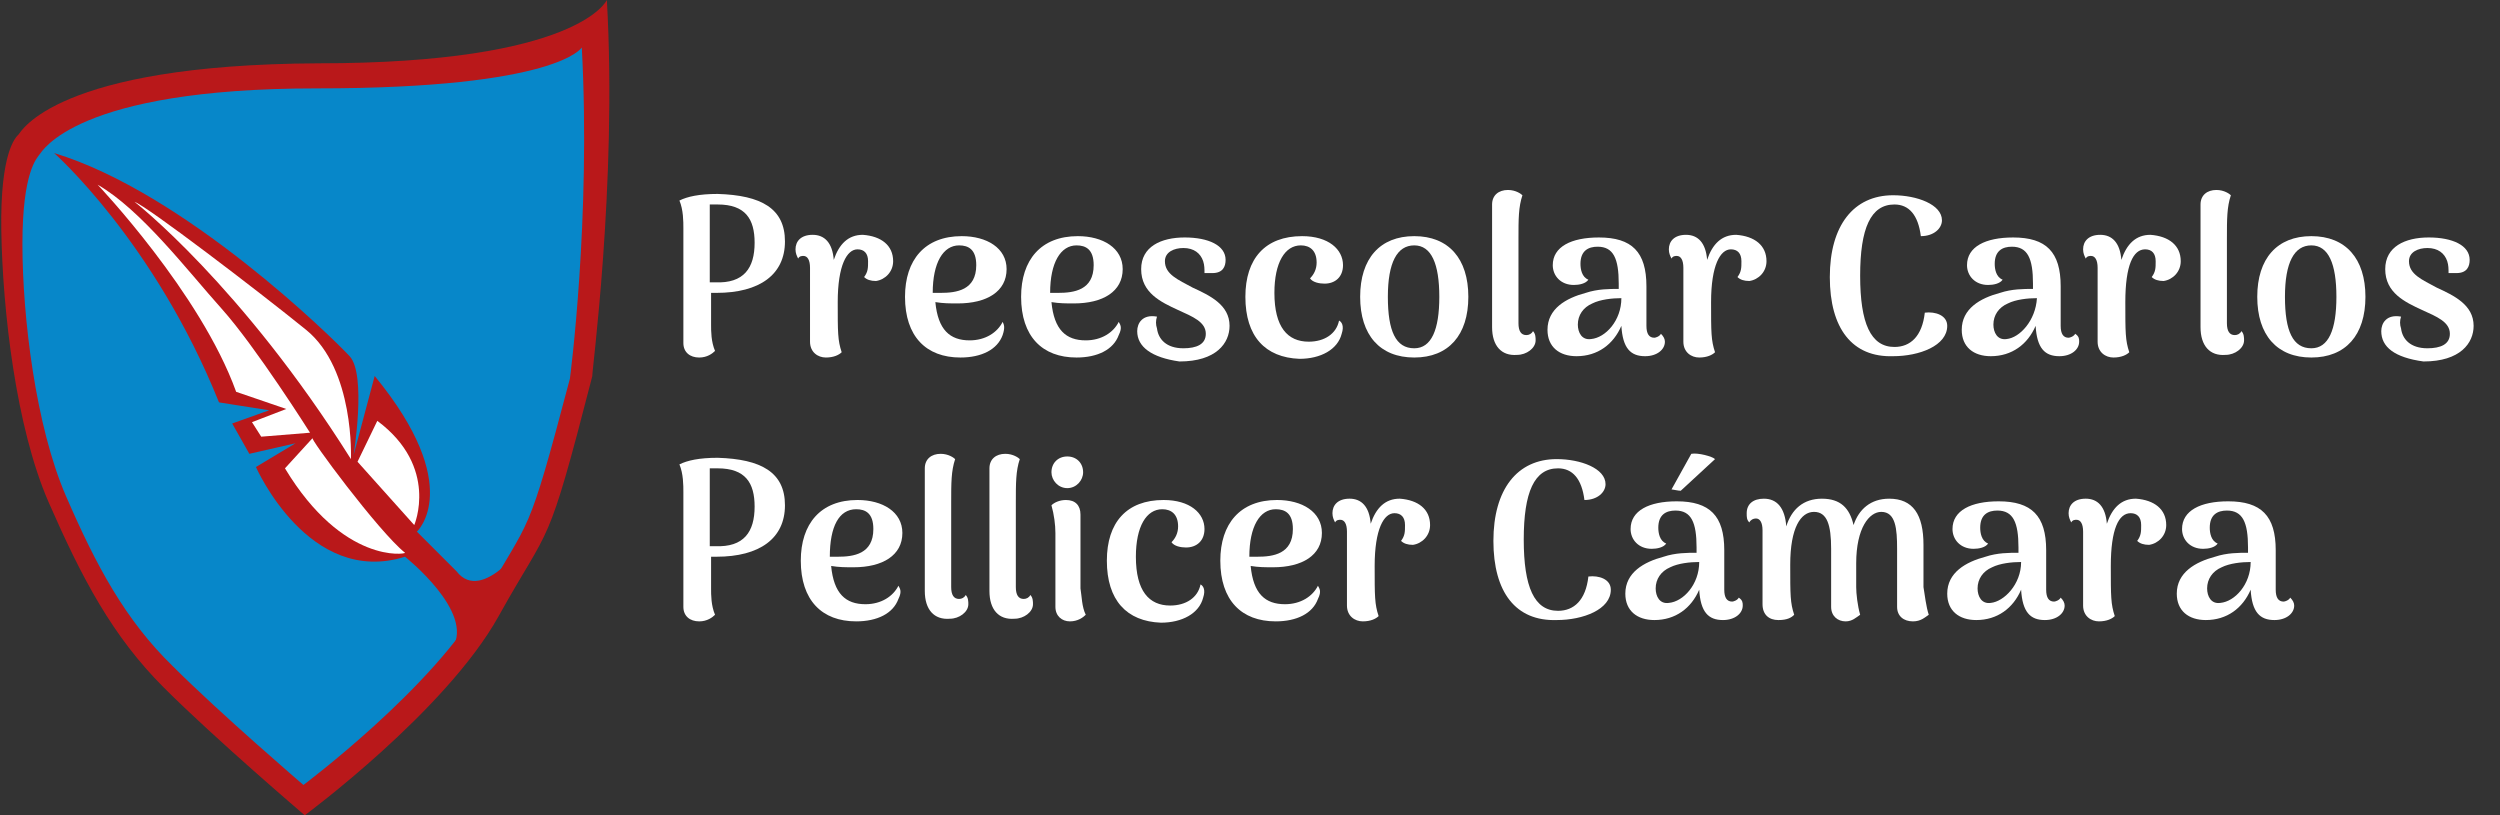 <?xml version="1.0" encoding="utf-8"?>
<!-- Generator: Adobe Illustrator 19.0.0, SVG Export Plug-In . SVG Version: 6.00 Build 0)  -->
<svg version="1.1" id="Capa_1" xmlns="http://www.w3.org/2000/svg" xmlns:xlink="http://www.w3.org/1999/xlink" x="0px" y="0px"
	 viewBox="8 390.1 189.5 61.8" style="enable-background:new 8 390.1 189.5 61.8;" xml:space="preserve">
<rect x="8" y="390.1" width="189.5" height="61.8" fill="#333333" stroke="none"/>
<style type="text/css">
	.st0{fill:#B9181A;}
	.st1{fill:#0787C9;}
	.st2{fill:#FFFFFF;}
	.st3{enable-background:new    ;}
</style>
<g id="XMLID_51_">
	<g id="XMLID_40_">
		<path id="XMLID_48_" class="st0" d="M54,390.1c0,0-2.1,4.8-21.9,4.8c-19.9,0.1-22.5,5.2-22.7,5.4c-0.2,0.2-1.4,1.3-1.3,7.3
			s1.1,14.9,3.6,20.6c2.5,5.7,4.8,10.1,8.7,14s10.7,9.7,10.7,9.7s10.7-7.9,14.7-15.1c4-7.2,3.6-4.6,7.1-18.2
			C52.8,418.7,54.8,404.1,54,390.1z"/>
		<path id="XMLID_46_" class="st1" d="M52.1,393.7c0,0-1.8,3.1-20.1,3.1s-20.8,4.8-21,5c-0.2,0.3-1.3,1.3-1.3,6.8s1,13.8,3.3,19.1
			c2.3,5.3,4.5,9.4,8.1,12.9c3.6,3.6,9.9,9,9.9,9s9.9-7.4,13.6-14s3.3-4.3,6.6-16.8C51.2,418.8,52.8,406.7,52.1,393.7z"/>
		<path id="XMLID_45_" class="st0" d="M12.1,401.7c0,0,7.6,6.7,12.5,18.9l3.8,0.6l-2.8,1l1.3,2.3l3.5-0.8l-3,1.8c0,0,4,9.1,11.3,6.8
			c0,0,5.3,4.2,3.6,6.9l5.8-8.3c0,0-3.5,5.1-5.5,2.5l-3-3c0,0,3.7-3.4-3.2-11.8l-1.6,6c0,0,1-6.1-0.3-7.5
			C33.2,415.7,22,404.7,12.1,401.7z"/>
		<path id="XMLID_44_" class="st2" d="M36.6,422l-1.5,3.1l4.3,4.8C39.4,429.9,41.3,425.5,36.6,422z"/>
		<path id="XMLID_43_" class="st2" d="M29.6,425.6l2.1-2.3c-0.4-0.2,5,7.1,7,8.7C38.8,432.1,34,432.9,29.6,425.6z"/>
		<path id="XMLID_42_" class="st2" d="M18.2,405.4c0,0,8.1,6.3,16.4,19.5c0,0,0.3-6.8-3.4-9.8S19.1,405.7,18.2,405.4z"/>
		<path id="XMLID_41_" class="st2" d="M15.4,404.1c0,0,7.8,8.2,10.5,15.7l3.8,1.3l-2.6,1l0.7,1.1l3.7-0.3c0,0-4.1-6.5-6.7-9.4
			S18.7,406,15.4,404.1z"/>
	</g>
	<g class="st3">
		<path class="st2" d="M67.5,408.4c0,2.5-1.9,3.9-5.2,3.9h-0.4v2.4c0,0.5,0,1.3,0.3,2c-0.2,0.2-0.6,0.5-1.2,0.5
			c-0.7,0-1.2-0.4-1.2-1.1v-8.7c0-0.5,0-1.4-0.3-2.1c0.6-0.3,1.5-0.5,2.9-0.5C65.7,404.9,67.5,405.9,67.5,408.4z M65.2,408.5
			c0-1.8-0.7-2.9-2.8-2.9c-0.2,0-0.4,0-0.6,0v5.9h0.4C64.4,411.6,65.2,410.4,65.2,408.5z"/>
		<path class="st2" d="M75.7,409.9c0,0.8-0.6,1.4-1.3,1.5c-0.4,0-0.7-0.1-0.9-0.3c0.3-0.4,0.3-0.7,0.3-1.2c0-0.6-0.3-0.9-0.8-0.9
			c-0.8,0-1.5,1.2-1.5,4c0,2.3,0,2.9,0.3,3.8c-0.2,0.2-0.6,0.4-1.2,0.4c-0.6,0-1.2-0.4-1.2-1.2v-5.6c0-0.6-0.2-0.9-0.5-0.9
			c-0.1,0-0.3,0-0.4,0.2c-0.1-0.2-0.2-0.4-0.2-0.7c0-0.6,0.4-1.1,1.3-1.1c0.9,0,1.5,0.6,1.6,1.9c0.4-1.2,1.1-1.9,2.2-1.9
			C74.8,408,75.7,408.7,75.7,409.9z"/>
		<path class="st2" d="M84,415.5c-0.4,1.1-1.6,1.7-3.2,1.7c-2.6,0-4.2-1.6-4.2-4.6c0-2.8,1.5-4.6,4.3-4.6c1.9,0,3.4,0.9,3.4,2.5
			c0,1.7-1.5,2.6-3.7,2.6c-0.6,0-1.1,0-1.7-0.1c0.2,2.1,1.1,2.9,2.6,2.9c1.2,0,2.1-0.6,2.5-1.4C84.1,414.7,84.2,414.9,84,415.5z
			 M78.7,412.3c0.2,0,0.4,0,0.6,0c1.2,0,2.7-0.2,2.7-2.1c0-1.2-0.6-1.5-1.3-1.5C79.5,408.7,78.7,410,78.7,412.3z"/>
		<path class="st2" d="M92.8,415.5c-0.4,1.1-1.6,1.7-3.2,1.7c-2.6,0-4.2-1.6-4.2-4.6c0-2.8,1.5-4.6,4.3-4.6c1.9,0,3.4,0.9,3.4,2.5
			c0,1.7-1.5,2.6-3.7,2.6c-0.6,0-1.1,0-1.7-0.1c0.2,2.1,1.1,2.9,2.6,2.9c1.2,0,2.1-0.6,2.5-1.4C92.9,414.7,93.1,414.9,92.8,415.5z
			 M87.6,412.3c0.2,0,0.4,0,0.6,0c1.2,0,2.7-0.2,2.7-2.1c0-1.2-0.6-1.5-1.3-1.5C88.4,408.7,87.6,410,87.6,412.3z"/>
		<path class="st2" d="M94.2,415.2c0-0.6,0.4-1.3,1.5-1.1c-0.1,0.3-0.1,0.6,0,0.9c0.1,0.8,0.7,1.5,2,1.5c1,0,1.7-0.3,1.7-1.1
			c0-0.9-1-1.3-2.1-1.8c-1.3-0.6-2.8-1.3-2.8-3.1c0-1.7,1.5-2.4,3.3-2.4c1.8,0,3.1,0.6,3.1,1.7c0,0.5-0.2,1-1,1c-0.2,0-0.4,0-0.6,0
			c0-0.3,0-0.6-0.1-0.9c-0.2-0.6-0.7-1-1.5-1c-0.7,0-1.4,0.3-1.4,1c0,1,1,1.4,2.1,2c1.3,0.6,2.8,1.3,2.8,2.9c0,1.3-1,2.7-3.8,2.7
			C95.3,417.2,94.2,416.4,94.2,415.2z"/>
		<path class="st2" d="M102.4,412.6c0-2.9,1.5-4.6,4.3-4.6c2,0,3.1,1,3.1,2.2c0,0.9-0.6,1.4-1.4,1.4c-0.4,0-0.9-0.1-1.1-0.4
			c0.3-0.3,0.5-0.7,0.5-1.2c0-0.9-0.5-1.3-1.2-1.3c-1.2,0-2,1.3-2,3.6c0,2.6,1,3.7,2.6,3.7c1.2,0,2.1-0.6,2.3-1.6
			c0.2,0.1,0.4,0.4,0.2,1c-0.3,1.2-1.6,1.9-3.2,1.9C103.9,417.2,102.4,415.6,102.4,412.6z"/>
		<path class="st2" d="M111.1,412.6c0-2.9,1.5-4.6,4.1-4.6c2.6,0,4.1,1.7,4.1,4.6s-1.5,4.6-4.1,4.6
			C112.6,417.2,111.1,415.5,111.1,412.6z M117.1,412.6c0-2.5-0.6-3.9-1.9-3.9c-1.3,0-2,1.3-2,3.9s0.6,3.9,2,3.9
			C116.5,416.5,117.1,415.1,117.1,412.6z"/>
		<path class="st2" d="M121.1,414.9v-9.3c0-0.7,0.5-1.1,1.2-1.1c0.6,0,1,0.3,1.1,0.4c-0.3,0.9-0.3,1.8-0.3,3.3l0,6.4
			c0,0.6,0.2,0.9,0.6,0.9c0.2,0,0.4-0.1,0.5-0.3c0.2,0.2,0.2,0.5,0.2,0.7c0,0.6-0.7,1.1-1.4,1.1
			C121.8,417.1,121.1,416.3,121.1,414.9z"/>
		<path class="st2" d="M134.2,416c0,0.6-0.6,1.1-1.5,1.1c-1.1,0-1.7-0.6-1.8-2.3c-0.6,1.4-1.8,2.3-3.4,2.3c-1.3,0-2.2-0.7-2.2-2
			c0-1.6,1.4-2.4,2.9-2.8c0.9-0.3,1.8-0.3,2.5-0.3v-0.4c0-1.9-0.4-2.8-1.6-2.8c-0.7,0-1.3,0.3-1.3,1.3c0,0.4,0.1,1,0.6,1.2
			c-0.2,0.3-0.7,0.4-1.1,0.4c-1,0-1.6-0.7-1.6-1.5c0-1.4,1.4-2.1,3.5-2.1c2.5,0,3.6,1.1,3.6,3.7v3c0,0.6,0.2,0.9,0.6,0.9
			c0.1,0,0.4-0.1,0.5-0.3C134.1,415.6,134.2,415.8,134.2,416z M130.9,412.7c-0.7,0-1.6,0.1-2.2,0.4c-0.7,0.3-1.1,0.9-1.1,1.6
			c0,0.6,0.3,1.2,1,1.1C129.7,415.7,130.9,414.4,130.9,412.7z"/>
		<path class="st2" d="M141.9,409.9c0,0.8-0.6,1.4-1.3,1.5c-0.4,0-0.7-0.1-0.9-0.3c0.3-0.4,0.3-0.7,0.3-1.2c0-0.6-0.3-0.9-0.8-0.9
			c-0.8,0-1.5,1.2-1.5,4c0,2.3,0,2.9,0.3,3.8c-0.2,0.2-0.6,0.4-1.2,0.4c-0.6,0-1.2-0.4-1.2-1.2v-5.6c0-0.6-0.2-0.9-0.5-0.9
			c-0.1,0-0.3,0-0.4,0.2c-0.1-0.2-0.2-0.4-0.2-0.7c0-0.6,0.4-1.1,1.3-1.1c0.9,0,1.5,0.6,1.6,1.9c0.4-1.2,1.1-1.9,2.2-1.9
			C141,408,141.9,408.7,141.9,409.9z"/>
		<path class="st2" d="M146.7,411.1c0-3.9,1.8-6.2,4.8-6.2c1.8,0,3.7,0.7,3.7,1.9c0,0.6-0.6,1.2-1.6,1.2c-0.2-1.6-0.9-2.4-2-2.4
			c-1.8,0-2.6,1.8-2.6,5.4c0,3.6,0.8,5.4,2.6,5.4c1.2,0,2.1-0.8,2.3-2.6c0.8-0.1,1.7,0.2,1.7,1c0,1.5-2.1,2.3-4.1,2.3
			C148.4,417.2,146.7,415,146.7,411.1z"/>
		<path class="st2" d="M165.6,416c0,0.6-0.6,1.1-1.5,1.1c-1.1,0-1.7-0.6-1.8-2.3c-0.6,1.4-1.8,2.3-3.4,2.3c-1.3,0-2.2-0.7-2.2-2
			c0-1.6,1.4-2.4,2.9-2.8c0.9-0.3,1.8-0.3,2.5-0.3v-0.4c0-1.9-0.4-2.8-1.6-2.8c-0.7,0-1.3,0.3-1.3,1.3c0,0.4,0.1,1,0.6,1.2
			c-0.2,0.3-0.7,0.4-1.1,0.4c-1,0-1.6-0.7-1.6-1.5c0-1.4,1.4-2.1,3.5-2.1c2.5,0,3.6,1.1,3.6,3.7v3c0,0.6,0.2,0.9,0.6,0.9
			c0.1,0,0.4-0.1,0.5-0.3C165.6,415.6,165.6,415.8,165.6,416z M162.4,412.7c-0.7,0-1.6,0.1-2.2,0.4c-0.7,0.3-1.1,0.9-1.1,1.6
			c0,0.6,0.3,1.2,1,1.1C161.1,415.7,162.3,414.4,162.4,412.7z"/>
		<path class="st2" d="M173.3,409.9c0,0.8-0.6,1.4-1.3,1.5c-0.4,0-0.7-0.1-0.9-0.3c0.3-0.4,0.3-0.7,0.3-1.2c0-0.6-0.3-0.9-0.8-0.9
			c-0.9,0-1.5,1.2-1.5,4c0,2.3,0,2.9,0.3,3.8c-0.2,0.2-0.6,0.4-1.2,0.4c-0.6,0-1.2-0.4-1.2-1.2v-5.6c0-0.6-0.2-0.9-0.5-0.9
			c-0.1,0-0.3,0-0.4,0.2c-0.1-0.2-0.2-0.4-0.2-0.7c0-0.6,0.4-1.1,1.3-1.1c0.9,0,1.5,0.6,1.6,1.9c0.4-1.2,1.1-1.9,2.2-1.9
			C172.4,408,173.3,408.7,173.3,409.9z"/>
		<path class="st2" d="M174.8,414.9v-9.3c0-0.7,0.5-1.1,1.2-1.1c0.6,0,1,0.3,1.1,0.4c-0.3,0.9-0.3,1.8-0.3,3.3l0,6.4
			c0,0.6,0.2,0.9,0.6,0.9c0.2,0,0.4-0.1,0.5-0.3c0.2,0.2,0.2,0.5,0.2,0.7c0,0.6-0.7,1.1-1.4,1.1
			C175.5,417.1,174.8,416.3,174.8,414.9z"/>
		<path class="st2" d="M179.1,412.6c0-2.9,1.5-4.6,4.1-4.6c2.6,0,4.1,1.7,4.1,4.6s-1.5,4.6-4.1,4.6
			C180.6,417.2,179.1,415.5,179.1,412.6z M185.1,412.6c0-2.5-0.6-3.9-1.9-3.9c-1.3,0-2,1.3-2,3.9s0.6,3.9,2,3.9
			C184.5,416.5,185.1,415.1,185.1,412.6z"/>
		<path class="st2" d="M188.5,415.2c0-0.6,0.4-1.3,1.5-1.1c-0.1,0.3-0.1,0.6,0,0.9c0.1,0.8,0.7,1.5,2,1.5c1,0,1.7-0.3,1.7-1.1
			c0-0.9-1-1.3-2.1-1.8c-1.3-0.6-2.8-1.3-2.8-3.1c0-1.7,1.5-2.4,3.3-2.4c1.8,0,3.1,0.6,3.1,1.7c0,0.5-0.2,1-1,1c-0.2,0-0.4,0-0.6,0
			c0-0.3,0-0.6-0.1-0.9c-0.2-0.6-0.7-1-1.5-1c-0.7,0-1.4,0.3-1.4,1c0,1,1,1.4,2.1,2c1.3,0.6,2.8,1.3,2.8,2.9c0,1.3-1,2.7-3.8,2.7
			C189.5,417.2,188.5,416.4,188.5,415.2z"/>
	</g>
	<g class="st3">
		<path class="st2" d="M67.5,428.4c0,2.5-1.9,3.9-5.2,3.9h-0.4v2.4c0,0.5,0,1.3,0.3,2c-0.2,0.2-0.6,0.5-1.2,0.5
			c-0.7,0-1.2-0.4-1.2-1.1v-8.7c0-0.5,0-1.4-0.3-2.1c0.6-0.3,1.5-0.5,2.9-0.5C65.7,424.9,67.5,425.9,67.5,428.4z M65.2,428.5
			c0-1.8-0.7-2.9-2.8-2.9c-0.2,0-0.4,0-0.6,0v5.9h0.4C64.4,431.6,65.2,430.4,65.2,428.5z"/>
		<path class="st2" d="M76.1,435.5c-0.4,1.1-1.6,1.7-3.2,1.7c-2.6,0-4.2-1.6-4.2-4.6c0-2.8,1.5-4.6,4.3-4.6c1.9,0,3.4,0.9,3.4,2.5
			c0,1.7-1.5,2.6-3.7,2.6c-0.6,0-1.1,0-1.7-0.1c0.2,2.1,1.1,2.9,2.6,2.9c1.2,0,2.1-0.6,2.5-1.4C76.2,434.7,76.4,434.9,76.1,435.5z
			 M70.9,432.3c0.2,0,0.4,0,0.6,0c1.2,0,2.7-0.2,2.7-2.1c0-1.2-0.6-1.5-1.3-1.5C71.6,428.7,70.9,430,70.9,432.3z"/>
		<path class="st2" d="M78.1,434.9v-9.3c0-0.7,0.5-1.1,1.2-1.1c0.6,0,1,0.3,1.1,0.4c-0.3,0.9-0.3,1.8-0.3,3.3l0,6.4
			c0,0.6,0.2,0.9,0.6,0.9c0.2,0,0.4-0.1,0.5-0.3c0.2,0.2,0.2,0.5,0.2,0.7c0,0.6-0.7,1.1-1.4,1.1C78.8,437.1,78.1,436.3,78.1,434.9z"
			/>
		<path class="st2" d="M83,434.9v-9.3c0-0.7,0.5-1.1,1.2-1.1c0.6,0,1,0.3,1.1,0.4c-0.3,0.9-0.3,1.8-0.3,3.3l0,6.4
			c0,0.6,0.2,0.9,0.6,0.9c0.2,0,0.4-0.1,0.5-0.3c0.2,0.2,0.2,0.5,0.2,0.7c0,0.6-0.7,1.1-1.4,1.1C83.7,437.1,83,436.3,83,434.9z"/>
		<path class="st2" d="M90.3,436.7c-0.2,0.2-0.6,0.5-1.2,0.5c-0.6,0-1.1-0.4-1.1-1.1l0-5.6c0-0.6-0.1-1.4-0.3-2.1
			c0.2-0.2,0.6-0.4,1.1-0.4c0.7,0,1.1,0.4,1.1,1.1l0,5.6C90,435.3,90,436.1,90.3,436.7z M87.7,425.9c0-0.7,0.5-1.2,1.2-1.2
			s1.2,0.5,1.2,1.2c0,0.6-0.5,1.2-1.2,1.2S87.7,426.5,87.7,425.9z"/>
		<path class="st2" d="M91.9,432.6c0-2.9,1.5-4.6,4.3-4.6c2,0,3.1,1,3.1,2.2c0,0.9-0.6,1.4-1.4,1.4c-0.4,0-0.9-0.1-1.1-0.4
			c0.3-0.3,0.5-0.7,0.5-1.2c0-0.9-0.5-1.3-1.2-1.3c-1.2,0-2,1.3-2,3.6c0,2.6,1,3.7,2.6,3.7c1.2,0,2.1-0.6,2.3-1.6
			c0.2,0.1,0.4,0.4,0.2,1c-0.3,1.2-1.6,1.9-3.2,1.9C93.4,437.2,91.9,435.6,91.9,432.6z"/>
		<path class="st2" d="M107.9,435.5c-0.4,1.1-1.6,1.7-3.2,1.7c-2.6,0-4.2-1.6-4.2-4.6c0-2.8,1.5-4.6,4.3-4.6c1.9,0,3.4,0.9,3.4,2.5
			c0,1.7-1.5,2.6-3.7,2.6c-0.6,0-1.1,0-1.7-0.1c0.2,2.1,1.1,2.9,2.6,2.9c1.2,0,2.1-0.6,2.5-1.4C108,434.7,108.2,434.9,107.9,435.5z
			 M102.7,432.3c0.2,0,0.4,0,0.6,0c1.2,0,2.7-0.2,2.7-2.1c0-1.2-0.6-1.5-1.3-1.5C103.5,428.7,102.7,430,102.7,432.3z"/>
		<path class="st2" d="M116.4,429.9c0,0.8-0.6,1.4-1.3,1.5c-0.4,0-0.7-0.1-0.9-0.3c0.3-0.4,0.3-0.7,0.3-1.2c0-0.6-0.3-0.9-0.8-0.9
			c-0.8,0-1.5,1.2-1.5,4c0,2.3,0,2.9,0.3,3.8c-0.2,0.2-0.6,0.4-1.2,0.4c-0.6,0-1.2-0.4-1.2-1.2v-5.6c0-0.6-0.2-0.9-0.5-0.9
			c-0.1,0-0.3,0-0.4,0.2c-0.1-0.2-0.2-0.4-0.2-0.7c0-0.6,0.4-1.1,1.3-1.1c0.9,0,1.5,0.6,1.6,1.9c0.4-1.2,1.1-1.9,2.2-1.9
			C115.5,428,116.4,428.7,116.4,429.9z"/>
		<path class="st2" d="M121.2,431.1c0-3.9,1.8-6.2,4.8-6.2c1.8,0,3.7,0.7,3.7,1.9c0,0.6-0.6,1.2-1.6,1.2c-0.2-1.6-0.9-2.4-2-2.4
			c-1.8,0-2.6,1.8-2.6,5.4c0,3.6,0.8,5.4,2.6,5.4c1.2,0,2.1-0.8,2.3-2.6c0.8-0.1,1.7,0.2,1.7,1c0,1.5-2.1,2.3-4.1,2.3
			C122.9,437.2,121.2,435,121.2,431.1z"/>
		<path class="st2" d="M140.1,436c0,0.6-0.6,1.1-1.5,1.1c-1.1,0-1.7-0.6-1.8-2.3c-0.6,1.4-1.8,2.3-3.4,2.3c-1.3,0-2.2-0.7-2.2-2
			c0-1.6,1.4-2.4,2.9-2.8c0.9-0.3,1.8-0.3,2.5-0.3v-0.4c0-1.9-0.4-2.8-1.6-2.8c-0.7,0-1.3,0.3-1.3,1.3c0,0.4,0.1,1,0.6,1.2
			c-0.2,0.3-0.7,0.4-1.1,0.4c-1,0-1.6-0.7-1.6-1.5c0-1.4,1.4-2.1,3.5-2.1c2.5,0,3.6,1.1,3.6,3.7v3c0,0.6,0.2,0.9,0.6,0.9
			c0.1,0,0.4-0.1,0.5-0.3C140.1,435.6,140.1,435.8,140.1,436z M136.8,432.7c-0.7,0-1.6,0.1-2.2,0.4c-0.7,0.3-1.1,0.9-1.1,1.6
			c0,0.6,0.3,1.2,1,1.1C135.6,435.7,136.8,434.4,136.8,432.7z M135.4,427.3c-0.2,0-0.6-0.1-0.7-0.1l1.5-2.7c0.5-0.1,1.6,0.2,1.8,0.4
			L135.4,427.3z"/>
		<path class="st2" d="M154.2,436.7c-0.3,0.2-0.6,0.5-1.2,0.5c-0.7,0-1.2-0.4-1.2-1.1l0-4.4c0-1.5-0.1-2.8-1.2-2.8
			c-0.9,0-1.9,1.2-1.9,3.9v1.8c0,0.5,0.1,1.4,0.3,2.1c-0.3,0.2-0.6,0.5-1.1,0.5c-0.6,0-1.1-0.4-1.1-1.1v-4.4c0-1.8-0.3-2.8-1.3-2.8
			c-1,0-1.8,1.2-1.8,4c0,2.3,0,2.9,0.3,3.8c-0.2,0.2-0.5,0.4-1.2,0.4c-0.7,0-1.2-0.4-1.2-1.2l0-5.6c0-0.6-0.2-0.9-0.5-0.9
			c-0.2,0-0.4,0.1-0.5,0.3c-0.2-0.2-0.2-0.4-0.2-0.7c0-0.7,0.5-1.1,1.3-1.1c1,0,1.6,0.7,1.7,2.1c0.4-1.3,1.3-2.1,2.7-2.1
			c1.4,0,2.1,0.7,2.4,2c0.4-1.2,1.3-2,2.7-2c1.8,0,2.6,1.2,2.6,3.5v3.2C153.9,435.2,154,436.1,154.2,436.7z"/>
		<path class="st2" d="M164.5,436c0,0.6-0.6,1.1-1.5,1.1c-1.1,0-1.7-0.6-1.8-2.3c-0.6,1.4-1.8,2.3-3.4,2.3c-1.3,0-2.2-0.7-2.2-2
			c0-1.6,1.4-2.4,2.9-2.8c0.9-0.3,1.8-0.3,2.5-0.3v-0.4c0-1.9-0.4-2.8-1.6-2.8c-0.7,0-1.3,0.3-1.3,1.3c0,0.4,0.1,1,0.6,1.2
			c-0.2,0.3-0.7,0.4-1.1,0.4c-1,0-1.6-0.7-1.6-1.5c0-1.4,1.4-2.1,3.5-2.1c2.5,0,3.6,1.1,3.6,3.7v3c0,0.6,0.2,0.9,0.6,0.9
			c0.1,0,0.4-0.1,0.5-0.3C164.4,435.6,164.5,435.8,164.5,436z M161.2,432.7c-0.7,0-1.6,0.1-2.2,0.4c-0.7,0.3-1.1,0.9-1.1,1.6
			c0,0.6,0.3,1.2,1,1.1C159.9,435.7,161.2,434.4,161.2,432.7z"/>
		<path class="st2" d="M172.2,429.9c0,0.8-0.6,1.4-1.3,1.5c-0.4,0-0.7-0.1-0.9-0.3c0.3-0.4,0.3-0.7,0.3-1.2c0-0.6-0.3-0.9-0.8-0.9
			c-0.9,0-1.5,1.2-1.5,4c0,2.3,0,2.9,0.3,3.8c-0.2,0.2-0.6,0.4-1.2,0.4c-0.6,0-1.2-0.4-1.2-1.2v-5.6c0-0.6-0.2-0.9-0.5-0.9
			c-0.1,0-0.3,0-0.4,0.2c-0.1-0.2-0.2-0.4-0.2-0.7c0-0.6,0.4-1.1,1.3-1.1c0.9,0,1.5,0.6,1.6,1.9c0.4-1.2,1.1-1.9,2.2-1.9
			C171.3,428,172.2,428.7,172.2,429.9z"/>
		<path class="st2" d="M181.9,436c0,0.6-0.6,1.1-1.5,1.1c-1.1,0-1.7-0.6-1.8-2.3c-0.6,1.4-1.8,2.3-3.4,2.3c-1.3,0-2.2-0.7-2.2-2
			c0-1.6,1.4-2.4,2.9-2.8c0.9-0.3,1.8-0.3,2.5-0.3v-0.4c0-1.9-0.4-2.8-1.6-2.8c-0.7,0-1.3,0.3-1.3,1.3c0,0.4,0.1,1,0.6,1.2
			c-0.2,0.3-0.7,0.4-1.1,0.4c-1,0-1.6-0.7-1.6-1.5c0-1.4,1.4-2.1,3.5-2.1c2.5,0,3.6,1.1,3.6,3.7v3c0,0.6,0.2,0.9,0.6,0.9
			c0.1,0,0.4-0.1,0.5-0.3C181.8,435.6,181.9,435.8,181.9,436z M178.6,432.7c-0.7,0-1.6,0.1-2.2,0.4c-0.7,0.3-1.1,0.9-1.1,1.6
			c0,0.6,0.3,1.2,1,1.1C177.4,435.7,178.6,434.4,178.6,432.7z"/>
	</g>
</g>
</svg>

